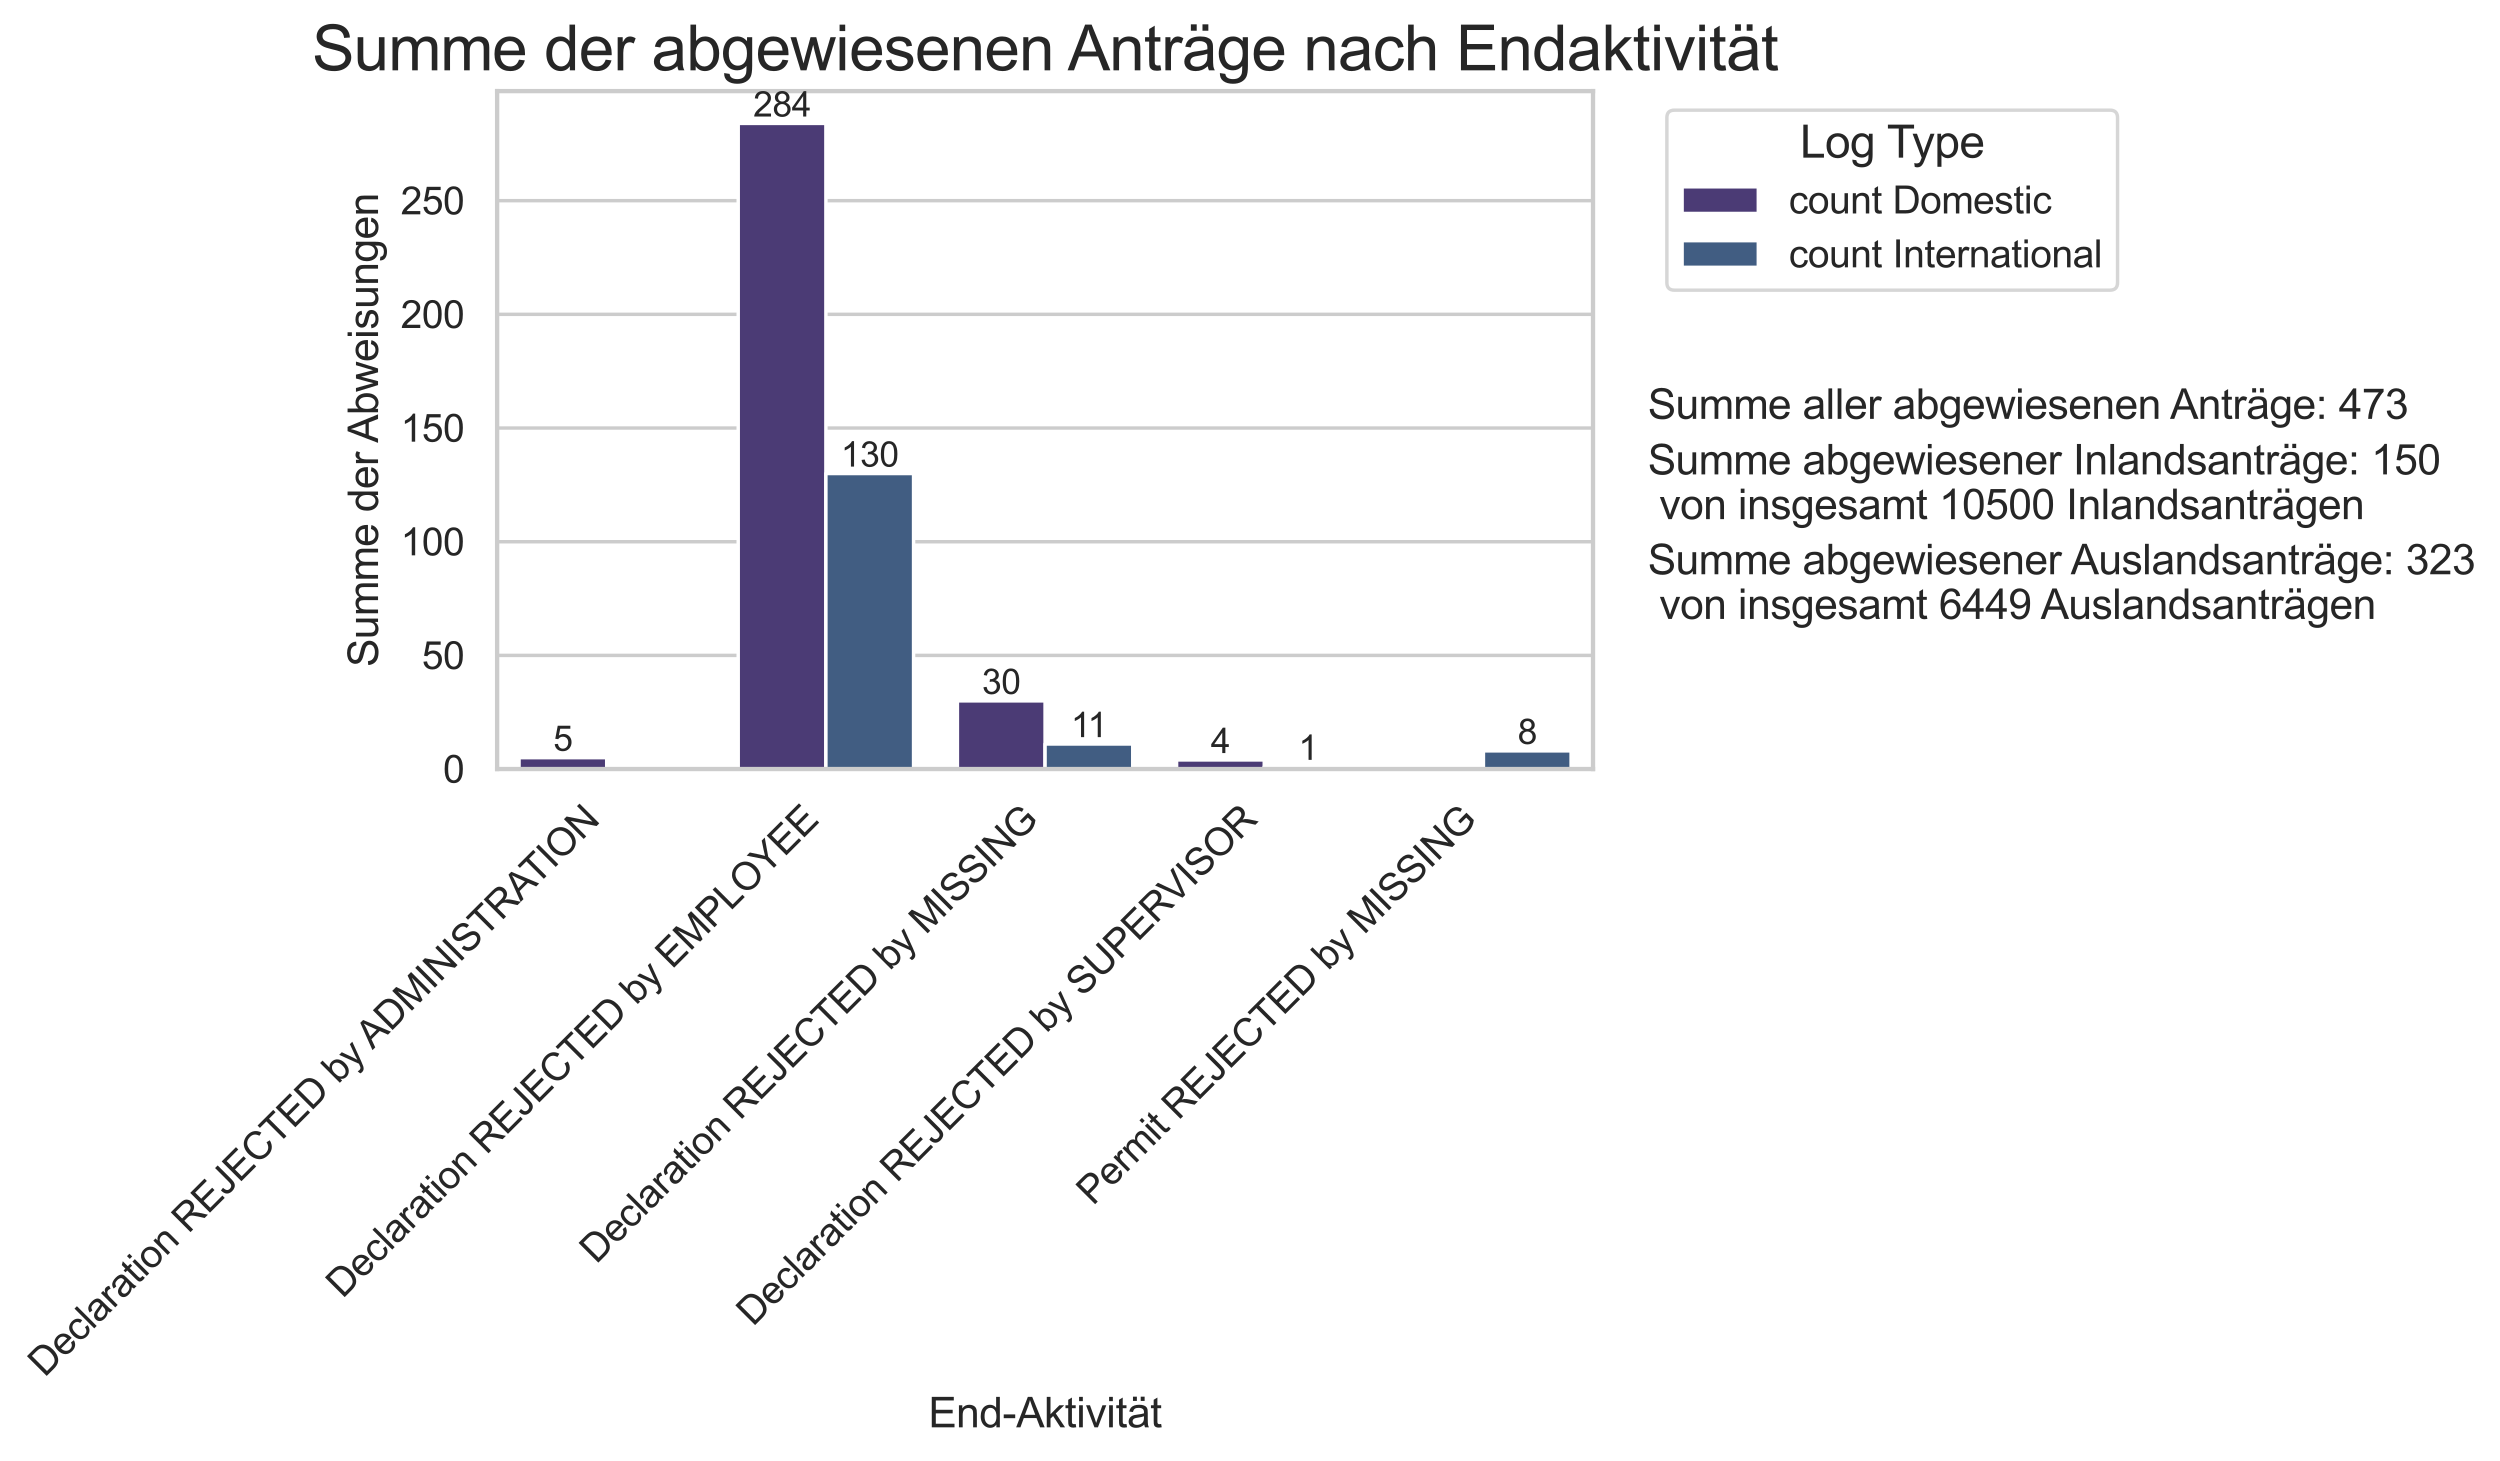 <?xml version="1.0" encoding="utf-8" standalone="no"?>
<!DOCTYPE svg PUBLIC "-//W3C//DTD SVG 1.1//EN"
  "http://www.w3.org/Graphics/SVG/1.1/DTD/svg11.dtd">
<svg xmlns:xlink="http://www.w3.org/1999/xlink" width="721.696pt" height="421.624pt" viewBox="0 0 721.696 421.624" xmlns="http://www.w3.org/2000/svg" version="1.1">
 <defs>
  <style type="text/css">*{stroke-linejoin: round; stroke-linecap: butt}</style>
 </defs>
 <g id="figure_1">
  <g id="patch_1">
   <path d="M 0 421.624 
L 721.696 421.624 
L 721.696 0 
L 0 0 
z
" style="fill: #ffffff"/>
  </g>
  <g id="axes_1">
   <g id="patch_2">
    <path d="M 143.508 222.006 
L 459.87 222.006 
L 459.87 26.303 
L 143.508 26.303 
z
" style="fill: #ffffff"/>
   </g>
   <g id="matplotlib.axis_1">
    <g id="xtick_1">
     <g id="text_1">
      <!-- Declaration REJECTED by ADMINISTRATION -->
      <g style="fill: #262626" transform="translate(12.867 397.813) rotate(-45) scale(0.11 -0.11)">
       <defs>
        <path id="ArialMT-44" d="M 494 0 
L 494 4581 
L 2072 4581 
Q 2606 4581 2888 4516 
Q 3281 4425 3559 4188 
Q 3922 3881 4101 3404 
Q 4281 2928 4281 2316 
Q 4281 1794 4159 1391 
Q 4038 988 3847 723 
Q 3656 459 3429 307 
Q 3203 156 2883 78 
Q 2563 0 2147 0 
L 494 0 
z
M 1100 541 
L 2078 541 
Q 2531 541 2789 625 
Q 3047 709 3200 863 
Q 3416 1078 3536 1442 
Q 3656 1806 3656 2325 
Q 3656 3044 3420 3430 
Q 3184 3816 2847 3947 
Q 2603 4041 2063 4041 
L 1100 4041 
L 1100 541 
z
" transform="scale(0.016)"/>
        <path id="ArialMT-65" d="M 2694 1069 
L 3275 997 
Q 3138 488 2766 206 
Q 2394 -75 1816 -75 
Q 1088 -75 661 373 
Q 234 822 234 1631 
Q 234 2469 665 2931 
Q 1097 3394 1784 3394 
Q 2450 3394 2872 2941 
Q 3294 2488 3294 1666 
Q 3294 1616 3291 1516 
L 816 1516 
Q 847 969 1125 678 
Q 1403 388 1819 388 
Q 2128 388 2347 550 
Q 2566 713 2694 1069 
z
M 847 1978 
L 2700 1978 
Q 2663 2397 2488 2606 
Q 2219 2931 1791 2931 
Q 1403 2931 1139 2672 
Q 875 2413 847 1978 
z
" transform="scale(0.016)"/>
        <path id="ArialMT-63" d="M 2588 1216 
L 3141 1144 
Q 3050 572 2676 248 
Q 2303 -75 1759 -75 
Q 1078 -75 664 370 
Q 250 816 250 1647 
Q 250 2184 428 2587 
Q 606 2991 970 3192 
Q 1334 3394 1763 3394 
Q 2303 3394 2647 3120 
Q 2991 2847 3088 2344 
L 2541 2259 
Q 2463 2594 2264 2762 
Q 2066 2931 1784 2931 
Q 1359 2931 1093 2626 
Q 828 2322 828 1663 
Q 828 994 1084 691 
Q 1341 388 1753 388 
Q 2084 388 2306 591 
Q 2528 794 2588 1216 
z
" transform="scale(0.016)"/>
        <path id="ArialMT-6c" d="M 409 0 
L 409 4581 
L 972 4581 
L 972 0 
L 409 0 
z
" transform="scale(0.016)"/>
        <path id="ArialMT-61" d="M 2588 409 
Q 2275 144 1986 34 
Q 1697 -75 1366 -75 
Q 819 -75 525 192 
Q 231 459 231 875 
Q 231 1119 342 1320 
Q 453 1522 633 1644 
Q 813 1766 1038 1828 
Q 1203 1872 1538 1913 
Q 2219 1994 2541 2106 
Q 2544 2222 2544 2253 
Q 2544 2597 2384 2738 
Q 2169 2928 1744 2928 
Q 1347 2928 1158 2789 
Q 969 2650 878 2297 
L 328 2372 
Q 403 2725 575 2942 
Q 747 3159 1072 3276 
Q 1397 3394 1825 3394 
Q 2250 3394 2515 3294 
Q 2781 3194 2906 3042 
Q 3031 2891 3081 2659 
Q 3109 2516 3109 2141 
L 3109 1391 
Q 3109 606 3145 398 
Q 3181 191 3288 0 
L 2700 0 
Q 2613 175 2588 409 
z
M 2541 1666 
Q 2234 1541 1622 1453 
Q 1275 1403 1131 1340 
Q 988 1278 909 1158 
Q 831 1038 831 891 
Q 831 666 1001 516 
Q 1172 366 1500 366 
Q 1825 366 2078 508 
Q 2331 650 2450 897 
Q 2541 1088 2541 1459 
L 2541 1666 
z
" transform="scale(0.016)"/>
        <path id="ArialMT-72" d="M 416 0 
L 416 3319 
L 922 3319 
L 922 2816 
Q 1116 3169 1280 3281 
Q 1444 3394 1641 3394 
Q 1925 3394 2219 3213 
L 2025 2691 
Q 1819 2813 1613 2813 
Q 1428 2813 1281 2702 
Q 1134 2591 1072 2394 
Q 978 2094 978 1738 
L 978 0 
L 416 0 
z
" transform="scale(0.016)"/>
        <path id="ArialMT-74" d="M 1650 503 
L 1731 6 
Q 1494 -44 1306 -44 
Q 1000 -44 831 53 
Q 663 150 594 308 
Q 525 466 525 972 
L 525 2881 
L 113 2881 
L 113 3319 
L 525 3319 
L 525 4141 
L 1084 4478 
L 1084 3319 
L 1650 3319 
L 1650 2881 
L 1084 2881 
L 1084 941 
Q 1084 700 1114 631 
Q 1144 563 1211 522 
Q 1278 481 1403 481 
Q 1497 481 1650 503 
z
" transform="scale(0.016)"/>
        <path id="ArialMT-69" d="M 425 3934 
L 425 4581 
L 988 4581 
L 988 3934 
L 425 3934 
z
M 425 0 
L 425 3319 
L 988 3319 
L 988 0 
L 425 0 
z
" transform="scale(0.016)"/>
        <path id="ArialMT-6f" d="M 213 1659 
Q 213 2581 725 3025 
Q 1153 3394 1769 3394 
Q 2453 3394 2887 2945 
Q 3322 2497 3322 1706 
Q 3322 1066 3130 698 
Q 2938 331 2570 128 
Q 2203 -75 1769 -75 
Q 1072 -75 642 372 
Q 213 819 213 1659 
z
M 791 1659 
Q 791 1022 1069 705 
Q 1347 388 1769 388 
Q 2188 388 2466 706 
Q 2744 1025 2744 1678 
Q 2744 2294 2464 2611 
Q 2184 2928 1769 2928 
Q 1347 2928 1069 2612 
Q 791 2297 791 1659 
z
" transform="scale(0.016)"/>
        <path id="ArialMT-6e" d="M 422 0 
L 422 3319 
L 928 3319 
L 928 2847 
Q 1294 3394 1984 3394 
Q 2284 3394 2536 3286 
Q 2788 3178 2913 3003 
Q 3038 2828 3088 2588 
Q 3119 2431 3119 2041 
L 3119 0 
L 2556 0 
L 2556 2019 
Q 2556 2363 2490 2533 
Q 2425 2703 2258 2804 
Q 2091 2906 1866 2906 
Q 1506 2906 1245 2678 
Q 984 2450 984 1813 
L 984 0 
L 422 0 
z
" transform="scale(0.016)"/>
        <path id="ArialMT-20" transform="scale(0.016)"/>
        <path id="ArialMT-52" d="M 503 0 
L 503 4581 
L 2534 4581 
Q 3147 4581 3465 4457 
Q 3784 4334 3975 4021 
Q 4166 3709 4166 3331 
Q 4166 2844 3850 2509 
Q 3534 2175 2875 2084 
Q 3116 1969 3241 1856 
Q 3506 1613 3744 1247 
L 4541 0 
L 3778 0 
L 3172 953 
Q 2906 1366 2734 1584 
Q 2563 1803 2427 1890 
Q 2291 1978 2150 2013 
Q 2047 2034 1813 2034 
L 1109 2034 
L 1109 0 
L 503 0 
z
M 1109 2559 
L 2413 2559 
Q 2828 2559 3062 2645 
Q 3297 2731 3419 2920 
Q 3541 3109 3541 3331 
Q 3541 3656 3305 3865 
Q 3069 4075 2559 4075 
L 1109 4075 
L 1109 2559 
z
" transform="scale(0.016)"/>
        <path id="ArialMT-45" d="M 506 0 
L 506 4581 
L 3819 4581 
L 3819 4041 
L 1113 4041 
L 1113 2638 
L 3647 2638 
L 3647 2100 
L 1113 2100 
L 1113 541 
L 3925 541 
L 3925 0 
L 506 0 
z
" transform="scale(0.016)"/>
        <path id="ArialMT-4a" d="M 184 1300 
L 731 1375 
Q 753 850 928 656 
Q 1103 463 1413 463 
Q 1641 463 1806 567 
Q 1972 672 2034 851 
Q 2097 1031 2097 1425 
L 2097 4581 
L 2703 4581 
L 2703 1459 
Q 2703 884 2564 568 
Q 2425 253 2123 87 
Q 1822 -78 1416 -78 
Q 813 -78 492 269 
Q 172 616 184 1300 
z
" transform="scale(0.016)"/>
        <path id="ArialMT-43" d="M 3763 1606 
L 4369 1453 
Q 4178 706 3683 314 
Q 3188 -78 2472 -78 
Q 1731 -78 1267 223 
Q 803 525 561 1097 
Q 319 1669 319 2325 
Q 319 3041 592 3573 
Q 866 4106 1370 4382 
Q 1875 4659 2481 4659 
Q 3169 4659 3637 4309 
Q 4106 3959 4291 3325 
L 3694 3184 
Q 3534 3684 3231 3912 
Q 2928 4141 2469 4141 
Q 1941 4141 1586 3887 
Q 1231 3634 1087 3207 
Q 944 2781 944 2328 
Q 944 1744 1114 1308 
Q 1284 872 1643 656 
Q 2003 441 2422 441 
Q 2931 441 3284 734 
Q 3638 1028 3763 1606 
z
" transform="scale(0.016)"/>
        <path id="ArialMT-54" d="M 1659 0 
L 1659 4041 
L 150 4041 
L 150 4581 
L 3781 4581 
L 3781 4041 
L 2266 4041 
L 2266 0 
L 1659 0 
z
" transform="scale(0.016)"/>
        <path id="ArialMT-62" d="M 941 0 
L 419 0 
L 419 4581 
L 981 4581 
L 981 2947 
Q 1338 3394 1891 3394 
Q 2197 3394 2470 3270 
Q 2744 3147 2920 2923 
Q 3097 2700 3197 2384 
Q 3297 2069 3297 1709 
Q 3297 856 2875 390 
Q 2453 -75 1863 -75 
Q 1275 -75 941 416 
L 941 0 
z
M 934 1684 
Q 934 1088 1097 822 
Q 1363 388 1816 388 
Q 2184 388 2453 708 
Q 2722 1028 2722 1663 
Q 2722 2313 2464 2622 
Q 2206 2931 1841 2931 
Q 1472 2931 1203 2611 
Q 934 2291 934 1684 
z
" transform="scale(0.016)"/>
        <path id="ArialMT-79" d="M 397 -1278 
L 334 -750 
Q 519 -800 656 -800 
Q 844 -800 956 -737 
Q 1069 -675 1141 -563 
Q 1194 -478 1313 -144 
Q 1328 -97 1363 -6 
L 103 3319 
L 709 3319 
L 1400 1397 
Q 1534 1031 1641 628 
Q 1738 1016 1872 1384 
L 2581 3319 
L 3144 3319 
L 1881 -56 
Q 1678 -603 1566 -809 
Q 1416 -1088 1222 -1217 
Q 1028 -1347 759 -1347 
Q 597 -1347 397 -1278 
z
" transform="scale(0.016)"/>
        <path id="ArialMT-41" d="M -9 0 
L 1750 4581 
L 2403 4581 
L 4278 0 
L 3588 0 
L 3053 1388 
L 1138 1388 
L 634 0 
L -9 0 
z
M 1313 1881 
L 2866 1881 
L 2388 3150 
Q 2169 3728 2063 4100 
Q 1975 3659 1816 3225 
L 1313 1881 
z
" transform="scale(0.016)"/>
        <path id="ArialMT-4d" d="M 475 0 
L 475 4581 
L 1388 4581 
L 2472 1338 
Q 2622 884 2691 659 
Q 2769 909 2934 1394 
L 4031 4581 
L 4847 4581 
L 4847 0 
L 4263 0 
L 4263 3834 
L 2931 0 
L 2384 0 
L 1059 3900 
L 1059 0 
L 475 0 
z
" transform="scale(0.016)"/>
        <path id="ArialMT-49" d="M 597 0 
L 597 4581 
L 1203 4581 
L 1203 0 
L 597 0 
z
" transform="scale(0.016)"/>
        <path id="ArialMT-4e" d="M 488 0 
L 488 4581 
L 1109 4581 
L 3516 984 
L 3516 4581 
L 4097 4581 
L 4097 0 
L 3475 0 
L 1069 3600 
L 1069 0 
L 488 0 
z
" transform="scale(0.016)"/>
        <path id="ArialMT-53" d="M 288 1472 
L 859 1522 
Q 900 1178 1048 958 
Q 1197 738 1509 602 
Q 1822 466 2213 466 
Q 2559 466 2825 569 
Q 3091 672 3220 851 
Q 3350 1031 3350 1244 
Q 3350 1459 3225 1620 
Q 3100 1781 2813 1891 
Q 2628 1963 1997 2114 
Q 1366 2266 1113 2400 
Q 784 2572 623 2826 
Q 463 3081 463 3397 
Q 463 3744 659 4045 
Q 856 4347 1234 4503 
Q 1613 4659 2075 4659 
Q 2584 4659 2973 4495 
Q 3363 4331 3572 4012 
Q 3781 3694 3797 3291 
L 3216 3247 
Q 3169 3681 2898 3903 
Q 2628 4125 2100 4125 
Q 1550 4125 1298 3923 
Q 1047 3722 1047 3438 
Q 1047 3191 1225 3031 
Q 1400 2872 2139 2705 
Q 2878 2538 3153 2413 
Q 3553 2228 3743 1945 
Q 3934 1663 3934 1294 
Q 3934 928 3725 604 
Q 3516 281 3123 101 
Q 2731 -78 2241 -78 
Q 1619 -78 1198 103 
Q 778 284 539 648 
Q 300 1013 288 1472 
z
" transform="scale(0.016)"/>
        <path id="ArialMT-4f" d="M 309 2231 
Q 309 3372 921 4017 
Q 1534 4663 2503 4663 
Q 3138 4663 3647 4359 
Q 4156 4056 4423 3514 
Q 4691 2972 4691 2284 
Q 4691 1588 4409 1038 
Q 4128 488 3612 205 
Q 3097 -78 2500 -78 
Q 1853 -78 1343 234 
Q 834 547 571 1087 
Q 309 1628 309 2231 
z
M 934 2222 
Q 934 1394 1379 917 
Q 1825 441 2497 441 
Q 3181 441 3623 922 
Q 4066 1403 4066 2288 
Q 4066 2847 3877 3264 
Q 3688 3681 3323 3911 
Q 2959 4141 2506 4141 
Q 1863 4141 1398 3698 
Q 934 3256 934 2222 
z
" transform="scale(0.016)"/>
       </defs>
       <use xlink:href="#ArialMT-44"/>
       <use xlink:href="#ArialMT-65" x="72.217"/>
       <use xlink:href="#ArialMT-63" x="127.832"/>
       <use xlink:href="#ArialMT-6c" x="177.832"/>
       <use xlink:href="#ArialMT-61" x="200.049"/>
       <use xlink:href="#ArialMT-72" x="255.664"/>
       <use xlink:href="#ArialMT-61" x="288.965"/>
       <use xlink:href="#ArialMT-74" x="344.58"/>
       <use xlink:href="#ArialMT-69" x="372.363"/>
       <use xlink:href="#ArialMT-6f" x="394.58"/>
       <use xlink:href="#ArialMT-6e" x="450.195"/>
       <use xlink:href="#ArialMT-20" x="505.811"/>
       <use xlink:href="#ArialMT-52" x="533.594"/>
       <use xlink:href="#ArialMT-45" x="605.811"/>
       <use xlink:href="#ArialMT-4a" x="672.51"/>
       <use xlink:href="#ArialMT-45" x="722.51"/>
       <use xlink:href="#ArialMT-43" x="789.209"/>
       <use xlink:href="#ArialMT-54" x="861.426"/>
       <use xlink:href="#ArialMT-45" x="922.51"/>
       <use xlink:href="#ArialMT-44" x="989.209"/>
       <use xlink:href="#ArialMT-20" x="1061.426"/>
       <use xlink:href="#ArialMT-62" x="1089.209"/>
       <use xlink:href="#ArialMT-79" x="1144.824"/>
       <use xlink:href="#ArialMT-20" x="1194.824"/>
       <use xlink:href="#ArialMT-41" x="1217.107"/>
       <use xlink:href="#ArialMT-44" x="1283.807"/>
       <use xlink:href="#ArialMT-4d" x="1356.023"/>
       <use xlink:href="#ArialMT-49" x="1439.324"/>
       <use xlink:href="#ArialMT-4e" x="1467.107"/>
       <use xlink:href="#ArialMT-49" x="1539.324"/>
       <use xlink:href="#ArialMT-53" x="1567.107"/>
       <use xlink:href="#ArialMT-54" x="1633.807"/>
       <use xlink:href="#ArialMT-52" x="1694.891"/>
       <use xlink:href="#ArialMT-41" x="1767.107"/>
       <use xlink:href="#ArialMT-54" x="1826.432"/>
       <use xlink:href="#ArialMT-49" x="1887.516"/>
       <use xlink:href="#ArialMT-4f" x="1915.299"/>
       <use xlink:href="#ArialMT-4e" x="1993.082"/>
      </g>
     </g>
    </g>
    <g id="xtick_2">
     <g id="text_2">
      <!-- Declaration REJECTED by EMPLOYEE -->
      <g style="fill: #262626" transform="translate(98.89 375.063) rotate(-45) scale(0.11 -0.11)">
       <defs>
        <path id="ArialMT-50" d="M 494 0 
L 494 4581 
L 2222 4581 
Q 2678 4581 2919 4538 
Q 3256 4481 3484 4323 
Q 3713 4166 3852 3881 
Q 3991 3597 3991 3256 
Q 3991 2672 3619 2267 
Q 3247 1863 2275 1863 
L 1100 1863 
L 1100 0 
L 494 0 
z
M 1100 2403 
L 2284 2403 
Q 2872 2403 3119 2622 
Q 3366 2841 3366 3238 
Q 3366 3525 3220 3729 
Q 3075 3934 2838 4000 
Q 2684 4041 2272 4041 
L 1100 4041 
L 1100 2403 
z
" transform="scale(0.016)"/>
        <path id="ArialMT-4c" d="M 469 0 
L 469 4581 
L 1075 4581 
L 1075 541 
L 3331 541 
L 3331 0 
L 469 0 
z
" transform="scale(0.016)"/>
        <path id="ArialMT-59" d="M 1784 0 
L 1784 1941 
L 19 4581 
L 756 4581 
L 1659 3200 
Q 1909 2813 2125 2425 
Q 2331 2784 2625 3234 
L 3513 4581 
L 4219 4581 
L 2391 1941 
L 2391 0 
L 1784 0 
z
" transform="scale(0.016)"/>
       </defs>
       <use xlink:href="#ArialMT-44"/>
       <use xlink:href="#ArialMT-65" x="72.217"/>
       <use xlink:href="#ArialMT-63" x="127.832"/>
       <use xlink:href="#ArialMT-6c" x="177.832"/>
       <use xlink:href="#ArialMT-61" x="200.049"/>
       <use xlink:href="#ArialMT-72" x="255.664"/>
       <use xlink:href="#ArialMT-61" x="288.965"/>
       <use xlink:href="#ArialMT-74" x="344.58"/>
       <use xlink:href="#ArialMT-69" x="372.363"/>
       <use xlink:href="#ArialMT-6f" x="394.58"/>
       <use xlink:href="#ArialMT-6e" x="450.195"/>
       <use xlink:href="#ArialMT-20" x="505.811"/>
       <use xlink:href="#ArialMT-52" x="533.594"/>
       <use xlink:href="#ArialMT-45" x="605.811"/>
       <use xlink:href="#ArialMT-4a" x="672.51"/>
       <use xlink:href="#ArialMT-45" x="722.51"/>
       <use xlink:href="#ArialMT-43" x="789.209"/>
       <use xlink:href="#ArialMT-54" x="861.426"/>
       <use xlink:href="#ArialMT-45" x="922.51"/>
       <use xlink:href="#ArialMT-44" x="989.209"/>
       <use xlink:href="#ArialMT-20" x="1061.426"/>
       <use xlink:href="#ArialMT-62" x="1089.209"/>
       <use xlink:href="#ArialMT-79" x="1144.824"/>
       <use xlink:href="#ArialMT-20" x="1194.824"/>
       <use xlink:href="#ArialMT-45" x="1222.607"/>
       <use xlink:href="#ArialMT-4d" x="1289.307"/>
       <use xlink:href="#ArialMT-50" x="1372.607"/>
       <use xlink:href="#ArialMT-4c" x="1439.307"/>
       <use xlink:href="#ArialMT-4f" x="1494.922"/>
       <use xlink:href="#ArialMT-59" x="1572.705"/>
       <use xlink:href="#ArialMT-45" x="1639.404"/>
       <use xlink:href="#ArialMT-45" x="1706.104"/>
      </g>
     </g>
    </g>
    <g id="xtick_3">
     <g id="text_3">
      <!-- Declaration REJECTED by MISSING -->
      <g style="fill: #262626" transform="translate(172.113 365.107) rotate(-45) scale(0.11 -0.11)">
       <defs>
        <path id="ArialMT-47" d="M 2638 1797 
L 2638 2334 
L 4578 2338 
L 4578 638 
Q 4131 281 3656 101 
Q 3181 -78 2681 -78 
Q 2006 -78 1454 211 
Q 903 500 622 1047 
Q 341 1594 341 2269 
Q 341 2938 620 3517 
Q 900 4097 1425 4378 
Q 1950 4659 2634 4659 
Q 3131 4659 3532 4498 
Q 3934 4338 4162 4050 
Q 4391 3763 4509 3300 
L 3963 3150 
Q 3859 3500 3706 3700 
Q 3553 3900 3268 4020 
Q 2984 4141 2638 4141 
Q 2222 4141 1919 4014 
Q 1616 3888 1430 3681 
Q 1244 3475 1141 3228 
Q 966 2803 966 2306 
Q 966 1694 1177 1281 
Q 1388 869 1791 669 
Q 2194 469 2647 469 
Q 3041 469 3416 620 
Q 3791 772 3984 944 
L 3984 1797 
L 2638 1797 
z
" transform="scale(0.016)"/>
       </defs>
       <use xlink:href="#ArialMT-44"/>
       <use xlink:href="#ArialMT-65" x="72.217"/>
       <use xlink:href="#ArialMT-63" x="127.832"/>
       <use xlink:href="#ArialMT-6c" x="177.832"/>
       <use xlink:href="#ArialMT-61" x="200.049"/>
       <use xlink:href="#ArialMT-72" x="255.664"/>
       <use xlink:href="#ArialMT-61" x="288.965"/>
       <use xlink:href="#ArialMT-74" x="344.58"/>
       <use xlink:href="#ArialMT-69" x="372.363"/>
       <use xlink:href="#ArialMT-6f" x="394.58"/>
       <use xlink:href="#ArialMT-6e" x="450.195"/>
       <use xlink:href="#ArialMT-20" x="505.811"/>
       <use xlink:href="#ArialMT-52" x="533.594"/>
       <use xlink:href="#ArialMT-45" x="605.811"/>
       <use xlink:href="#ArialMT-4a" x="672.51"/>
       <use xlink:href="#ArialMT-45" x="722.51"/>
       <use xlink:href="#ArialMT-43" x="789.209"/>
       <use xlink:href="#ArialMT-54" x="861.426"/>
       <use xlink:href="#ArialMT-45" x="922.51"/>
       <use xlink:href="#ArialMT-44" x="989.209"/>
       <use xlink:href="#ArialMT-20" x="1061.426"/>
       <use xlink:href="#ArialMT-62" x="1089.209"/>
       <use xlink:href="#ArialMT-79" x="1144.824"/>
       <use xlink:href="#ArialMT-20" x="1194.824"/>
       <use xlink:href="#ArialMT-4d" x="1222.607"/>
       <use xlink:href="#ArialMT-49" x="1305.908"/>
       <use xlink:href="#ArialMT-53" x="1333.691"/>
       <use xlink:href="#ArialMT-53" x="1400.391"/>
       <use xlink:href="#ArialMT-49" x="1467.09"/>
       <use xlink:href="#ArialMT-4e" x="1494.873"/>
       <use xlink:href="#ArialMT-47" x="1567.09"/>
      </g>
     </g>
    </g>
    <g id="xtick_4">
     <g id="text_4">
      <!-- Declaration REJECTED by SUPERVISOR -->
      <g style="fill: #262626" transform="translate(217.362 383.135) rotate(-45) scale(0.11 -0.11)">
       <defs>
        <path id="ArialMT-55" d="M 3500 4581 
L 4106 4581 
L 4106 1934 
Q 4106 1244 3950 837 
Q 3794 431 3386 176 
Q 2978 -78 2316 -78 
Q 1672 -78 1262 144 
Q 853 366 678 786 
Q 503 1206 503 1934 
L 503 4581 
L 1109 4581 
L 1109 1938 
Q 1109 1341 1220 1058 
Q 1331 775 1601 622 
Q 1872 469 2263 469 
Q 2931 469 3215 772 
Q 3500 1075 3500 1938 
L 3500 4581 
z
" transform="scale(0.016)"/>
        <path id="ArialMT-56" d="M 1803 0 
L 28 4581 
L 684 4581 
L 1875 1253 
Q 2019 853 2116 503 
Q 2222 878 2363 1253 
L 3600 4581 
L 4219 4581 
L 2425 0 
L 1803 0 
z
" transform="scale(0.016)"/>
       </defs>
       <use xlink:href="#ArialMT-44"/>
       <use xlink:href="#ArialMT-65" x="72.217"/>
       <use xlink:href="#ArialMT-63" x="127.832"/>
       <use xlink:href="#ArialMT-6c" x="177.832"/>
       <use xlink:href="#ArialMT-61" x="200.049"/>
       <use xlink:href="#ArialMT-72" x="255.664"/>
       <use xlink:href="#ArialMT-61" x="288.965"/>
       <use xlink:href="#ArialMT-74" x="344.58"/>
       <use xlink:href="#ArialMT-69" x="372.363"/>
       <use xlink:href="#ArialMT-6f" x="394.58"/>
       <use xlink:href="#ArialMT-6e" x="450.195"/>
       <use xlink:href="#ArialMT-20" x="505.811"/>
       <use xlink:href="#ArialMT-52" x="533.594"/>
       <use xlink:href="#ArialMT-45" x="605.811"/>
       <use xlink:href="#ArialMT-4a" x="672.51"/>
       <use xlink:href="#ArialMT-45" x="722.51"/>
       <use xlink:href="#ArialMT-43" x="789.209"/>
       <use xlink:href="#ArialMT-54" x="861.426"/>
       <use xlink:href="#ArialMT-45" x="922.51"/>
       <use xlink:href="#ArialMT-44" x="989.209"/>
       <use xlink:href="#ArialMT-20" x="1061.426"/>
       <use xlink:href="#ArialMT-62" x="1089.209"/>
       <use xlink:href="#ArialMT-79" x="1144.824"/>
       <use xlink:href="#ArialMT-20" x="1194.824"/>
       <use xlink:href="#ArialMT-53" x="1222.607"/>
       <use xlink:href="#ArialMT-55" x="1289.307"/>
       <use xlink:href="#ArialMT-50" x="1361.523"/>
       <use xlink:href="#ArialMT-45" x="1428.223"/>
       <use xlink:href="#ArialMT-52" x="1494.922"/>
       <use xlink:href="#ArialMT-56" x="1565.389"/>
       <use xlink:href="#ArialMT-49" x="1632.088"/>
       <use xlink:href="#ArialMT-53" x="1659.871"/>
       <use xlink:href="#ArialMT-4f" x="1726.57"/>
       <use xlink:href="#ArialMT-52" x="1804.354"/>
      </g>
     </g>
    </g>
    <g id="xtick_5">
     <g id="text_5">
      <!-- Permit REJECTED by MISSING -->
      <g style="fill: #262626" transform="translate(315.527 348.238) rotate(-45) scale(0.11 -0.11)">
       <defs>
        <path id="ArialMT-6d" d="M 422 0 
L 422 3319 
L 925 3319 
L 925 2853 
Q 1081 3097 1340 3245 
Q 1600 3394 1931 3394 
Q 2300 3394 2536 3241 
Q 2772 3088 2869 2813 
Q 3263 3394 3894 3394 
Q 4388 3394 4653 3120 
Q 4919 2847 4919 2278 
L 4919 0 
L 4359 0 
L 4359 2091 
Q 4359 2428 4304 2576 
Q 4250 2725 4106 2815 
Q 3963 2906 3769 2906 
Q 3419 2906 3187 2673 
Q 2956 2441 2956 1928 
L 2956 0 
L 2394 0 
L 2394 2156 
Q 2394 2531 2256 2718 
Q 2119 2906 1806 2906 
Q 1569 2906 1367 2781 
Q 1166 2656 1075 2415 
Q 984 2175 984 1722 
L 984 0 
L 422 0 
z
" transform="scale(0.016)"/>
       </defs>
       <use xlink:href="#ArialMT-50"/>
       <use xlink:href="#ArialMT-65" x="66.699"/>
       <use xlink:href="#ArialMT-72" x="122.314"/>
       <use xlink:href="#ArialMT-6d" x="155.615"/>
       <use xlink:href="#ArialMT-69" x="238.916"/>
       <use xlink:href="#ArialMT-74" x="261.133"/>
       <use xlink:href="#ArialMT-20" x="288.916"/>
       <use xlink:href="#ArialMT-52" x="316.699"/>
       <use xlink:href="#ArialMT-45" x="388.916"/>
       <use xlink:href="#ArialMT-4a" x="455.615"/>
       <use xlink:href="#ArialMT-45" x="505.615"/>
       <use xlink:href="#ArialMT-43" x="572.314"/>
       <use xlink:href="#ArialMT-54" x="644.531"/>
       <use xlink:href="#ArialMT-45" x="705.615"/>
       <use xlink:href="#ArialMT-44" x="772.314"/>
       <use xlink:href="#ArialMT-20" x="844.531"/>
       <use xlink:href="#ArialMT-62" x="872.314"/>
       <use xlink:href="#ArialMT-79" x="927.93"/>
       <use xlink:href="#ArialMT-20" x="977.93"/>
       <use xlink:href="#ArialMT-4d" x="1005.713"/>
       <use xlink:href="#ArialMT-49" x="1089.014"/>
       <use xlink:href="#ArialMT-53" x="1116.797"/>
       <use xlink:href="#ArialMT-53" x="1183.496"/>
       <use xlink:href="#ArialMT-49" x="1250.195"/>
       <use xlink:href="#ArialMT-4e" x="1277.979"/>
       <use xlink:href="#ArialMT-47" x="1350.195"/>
      </g>
     </g>
    </g>
    <g id="text_6">
     <!-- End-Aktivität -->
     <g style="fill: #262626" transform="translate(268.01 412.039) scale(0.12 -0.12)">
      <defs>
       <path id="ArialMT-64" d="M 2575 0 
L 2575 419 
Q 2259 -75 1647 -75 
Q 1250 -75 917 144 
Q 584 363 401 755 
Q 219 1147 219 1656 
Q 219 2153 384 2558 
Q 550 2963 881 3178 
Q 1213 3394 1622 3394 
Q 1922 3394 2156 3267 
Q 2391 3141 2538 2938 
L 2538 4581 
L 3097 4581 
L 3097 0 
L 2575 0 
z
M 797 1656 
Q 797 1019 1065 703 
Q 1334 388 1700 388 
Q 2069 388 2326 689 
Q 2584 991 2584 1609 
Q 2584 2291 2321 2609 
Q 2059 2928 1675 2928 
Q 1300 2928 1048 2622 
Q 797 2316 797 1656 
z
" transform="scale(0.016)"/>
       <path id="ArialMT-2d" d="M 203 1375 
L 203 1941 
L 1931 1941 
L 1931 1375 
L 203 1375 
z
" transform="scale(0.016)"/>
       <path id="ArialMT-6b" d="M 425 0 
L 425 4581 
L 988 4581 
L 988 1969 
L 2319 3319 
L 3047 3319 
L 1778 2088 
L 3175 0 
L 2481 0 
L 1384 1697 
L 988 1316 
L 988 0 
L 425 0 
z
" transform="scale(0.016)"/>
       <path id="ArialMT-76" d="M 1344 0 
L 81 3319 
L 675 3319 
L 1388 1331 
Q 1503 1009 1600 663 
Q 1675 925 1809 1294 
L 2547 3319 
L 3125 3319 
L 1869 0 
L 1344 0 
z
" transform="scale(0.016)"/>
       <path id="ArialMT-e4" d="M 2588 409 
Q 2275 144 1986 34 
Q 1697 -75 1366 -75 
Q 819 -75 525 192 
Q 231 459 231 875 
Q 231 1119 342 1320 
Q 453 1522 633 1644 
Q 813 1766 1038 1828 
Q 1203 1872 1538 1913 
Q 2219 1994 2541 2106 
Q 2544 2222 2544 2253 
Q 2544 2597 2384 2738 
Q 2169 2928 1744 2928 
Q 1347 2928 1158 2789 
Q 969 2650 878 2297 
L 328 2372 
Q 403 2725 575 2942 
Q 747 3159 1072 3276 
Q 1397 3394 1825 3394 
Q 2250 3394 2515 3294 
Q 2781 3194 2906 3042 
Q 3031 2891 3081 2659 
Q 3109 2516 3109 2141 
L 3109 1391 
Q 3109 606 3145 398 
Q 3181 191 3288 0 
L 2700 0 
Q 2613 175 2588 409 
z
M 2541 1666 
Q 2234 1541 1622 1453 
Q 1275 1403 1131 1340 
Q 988 1278 909 1158 
Q 831 1038 831 891 
Q 831 666 1001 516 
Q 1172 366 1500 366 
Q 1825 366 2078 508 
Q 2331 650 2450 897 
Q 2541 1088 2541 1459 
L 2541 1666 
z
M 887 3969 
L 887 4609 
L 1474 4609 
L 1474 3969 
L 887 3969 
z
M 2052 3969 
L 2052 4609 
L 2640 4609 
L 2640 3969 
L 2052 3969 
z
" transform="scale(0.016)"/>
      </defs>
      <use xlink:href="#ArialMT-45"/>
      <use xlink:href="#ArialMT-6e" x="66.699"/>
      <use xlink:href="#ArialMT-64" x="122.314"/>
      <use xlink:href="#ArialMT-2d" x="177.93"/>
      <use xlink:href="#ArialMT-41" x="211.23"/>
      <use xlink:href="#ArialMT-6b" x="277.93"/>
      <use xlink:href="#ArialMT-74" x="327.93"/>
      <use xlink:href="#ArialMT-69" x="355.713"/>
      <use xlink:href="#ArialMT-76" x="377.93"/>
      <use xlink:href="#ArialMT-69" x="427.93"/>
      <use xlink:href="#ArialMT-74" x="450.146"/>
      <use xlink:href="#ArialMT-e4" x="477.93"/>
      <use xlink:href="#ArialMT-74" x="533.545"/>
     </g>
    </g>
   </g>
   <g id="matplotlib.axis_2">
    <g id="ytick_1">
     <g id="line2d_1">
      <path d="M 143.508 222.006 
L 459.87 222.006 
" clip-path="url(#p2e8c06b206)" style="fill: none; stroke: #cccccc; stroke-linecap: round"/>
     </g>
     <g id="text_7">
      <!-- 0 -->
      <g style="fill: #262626" transform="translate(127.891 225.943) scale(0.11 -0.11)">
       <defs>
        <path id="ArialMT-30" d="M 266 2259 
Q 266 3072 433 3567 
Q 600 4063 929 4331 
Q 1259 4600 1759 4600 
Q 2128 4600 2406 4451 
Q 2684 4303 2865 4023 
Q 3047 3744 3150 3342 
Q 3253 2941 3253 2259 
Q 3253 1453 3087 958 
Q 2922 463 2592 192 
Q 2263 -78 1759 -78 
Q 1097 -78 719 397 
Q 266 969 266 2259 
z
M 844 2259 
Q 844 1131 1108 757 
Q 1372 384 1759 384 
Q 2147 384 2411 759 
Q 2675 1134 2675 2259 
Q 2675 3391 2411 3762 
Q 2147 4134 1753 4134 
Q 1366 4134 1134 3806 
Q 844 3388 844 2259 
z
" transform="scale(0.016)"/>
       </defs>
       <use xlink:href="#ArialMT-30"/>
      </g>
     </g>
    </g>
    <g id="ytick_2">
     <g id="line2d_2">
      <path d="M 143.508 189.192 
L 459.87 189.192 
" clip-path="url(#p2e8c06b206)" style="fill: none; stroke: #cccccc; stroke-linecap: round"/>
     </g>
     <g id="text_8">
      <!-- 50 -->
      <g style="fill: #262626" transform="translate(121.774 193.129) scale(0.11 -0.11)">
       <defs>
        <path id="ArialMT-35" d="M 266 1200 
L 856 1250 
Q 922 819 1161 601 
Q 1400 384 1738 384 
Q 2144 384 2425 690 
Q 2706 997 2706 1503 
Q 2706 1984 2436 2262 
Q 2166 2541 1728 2541 
Q 1456 2541 1237 2417 
Q 1019 2294 894 2097 
L 366 2166 
L 809 4519 
L 3088 4519 
L 3088 3981 
L 1259 3981 
L 1013 2750 
Q 1425 3038 1878 3038 
Q 2478 3038 2890 2622 
Q 3303 2206 3303 1553 
Q 3303 931 2941 478 
Q 2500 -78 1738 -78 
Q 1113 -78 717 272 
Q 322 622 266 1200 
z
" transform="scale(0.016)"/>
       </defs>
       <use xlink:href="#ArialMT-35"/>
       <use xlink:href="#ArialMT-30" x="55.615"/>
      </g>
     </g>
    </g>
    <g id="ytick_3">
     <g id="line2d_3">
      <path d="M 143.508 156.378 
L 459.87 156.378 
" clip-path="url(#p2e8c06b206)" style="fill: none; stroke: #cccccc; stroke-linecap: round"/>
     </g>
     <g id="text_9">
      <!-- 100 -->
      <g style="fill: #262626" transform="translate(115.657 160.315) scale(0.11 -0.11)">
       <defs>
        <path id="ArialMT-31" d="M 2384 0 
L 1822 0 
L 1822 3584 
Q 1619 3391 1289 3197 
Q 959 3003 697 2906 
L 697 3450 
Q 1169 3672 1522 3987 
Q 1875 4303 2022 4600 
L 2384 4600 
L 2384 0 
z
" transform="scale(0.016)"/>
       </defs>
       <use xlink:href="#ArialMT-31"/>
       <use xlink:href="#ArialMT-30" x="55.615"/>
       <use xlink:href="#ArialMT-30" x="111.23"/>
      </g>
     </g>
    </g>
    <g id="ytick_4">
     <g id="line2d_4">
      <path d="M 143.508 123.564 
L 459.87 123.564 
" clip-path="url(#p2e8c06b206)" style="fill: none; stroke: #cccccc; stroke-linecap: round"/>
     </g>
     <g id="text_10">
      <!-- 150 -->
      <g style="fill: #262626" transform="translate(115.657 127.501) scale(0.11 -0.11)">
       <use xlink:href="#ArialMT-31"/>
       <use xlink:href="#ArialMT-35" x="55.615"/>
       <use xlink:href="#ArialMT-30" x="111.23"/>
      </g>
     </g>
    </g>
    <g id="ytick_5">
     <g id="line2d_5">
      <path d="M 143.508 90.75 
L 459.87 90.75 
" clip-path="url(#p2e8c06b206)" style="fill: none; stroke: #cccccc; stroke-linecap: round"/>
     </g>
     <g id="text_11">
      <!-- 200 -->
      <g style="fill: #262626" transform="translate(115.657 94.687) scale(0.11 -0.11)">
       <defs>
        <path id="ArialMT-32" d="M 3222 541 
L 3222 0 
L 194 0 
Q 188 203 259 391 
Q 375 700 629 1000 
Q 884 1300 1366 1694 
Q 2113 2306 2375 2664 
Q 2638 3022 2638 3341 
Q 2638 3675 2398 3904 
Q 2159 4134 1775 4134 
Q 1369 4134 1125 3890 
Q 881 3647 878 3216 
L 300 3275 
Q 359 3922 746 4261 
Q 1134 4600 1788 4600 
Q 2447 4600 2831 4234 
Q 3216 3869 3216 3328 
Q 3216 3053 3103 2787 
Q 2991 2522 2730 2228 
Q 2469 1934 1863 1422 
Q 1356 997 1212 845 
Q 1069 694 975 541 
L 3222 541 
z
" transform="scale(0.016)"/>
       </defs>
       <use xlink:href="#ArialMT-32"/>
       <use xlink:href="#ArialMT-30" x="55.615"/>
       <use xlink:href="#ArialMT-30" x="111.23"/>
      </g>
     </g>
    </g>
    <g id="ytick_6">
     <g id="line2d_6">
      <path d="M 143.508 57.936 
L 459.87 57.936 
" clip-path="url(#p2e8c06b206)" style="fill: none; stroke: #cccccc; stroke-linecap: round"/>
     </g>
     <g id="text_12">
      <!-- 250 -->
      <g style="fill: #262626" transform="translate(115.657 61.873) scale(0.11 -0.11)">
       <use xlink:href="#ArialMT-32"/>
       <use xlink:href="#ArialMT-35" x="55.615"/>
       <use xlink:href="#ArialMT-30" x="111.23"/>
      </g>
     </g>
    </g>
    <g id="text_13">
     <!-- Summe der Abweisungen -->
     <g style="fill: #262626" transform="translate(109.131 192.525) rotate(-90) scale(0.12 -0.12)">
      <defs>
       <path id="ArialMT-75" d="M 2597 0 
L 2597 488 
Q 2209 -75 1544 -75 
Q 1250 -75 995 37 
Q 741 150 617 320 
Q 494 491 444 738 
Q 409 903 409 1263 
L 409 3319 
L 972 3319 
L 972 1478 
Q 972 1038 1006 884 
Q 1059 663 1231 536 
Q 1403 409 1656 409 
Q 1909 409 2131 539 
Q 2353 669 2445 892 
Q 2538 1116 2538 1541 
L 2538 3319 
L 3100 3319 
L 3100 0 
L 2597 0 
z
" transform="scale(0.016)"/>
       <path id="ArialMT-77" d="M 1034 0 
L 19 3319 
L 600 3319 
L 1128 1403 
L 1325 691 
Q 1338 744 1497 1375 
L 2025 3319 
L 2603 3319 
L 3100 1394 
L 3266 759 
L 3456 1400 
L 4025 3319 
L 4572 3319 
L 3534 0 
L 2950 0 
L 2422 1988 
L 2294 2553 
L 1622 0 
L 1034 0 
z
" transform="scale(0.016)"/>
       <path id="ArialMT-73" d="M 197 991 
L 753 1078 
Q 800 744 1014 566 
Q 1228 388 1613 388 
Q 2000 388 2187 545 
Q 2375 703 2375 916 
Q 2375 1106 2209 1216 
Q 2094 1291 1634 1406 
Q 1016 1563 777 1677 
Q 538 1791 414 1992 
Q 291 2194 291 2438 
Q 291 2659 392 2848 
Q 494 3038 669 3163 
Q 800 3259 1026 3326 
Q 1253 3394 1513 3394 
Q 1903 3394 2198 3281 
Q 2494 3169 2634 2976 
Q 2775 2784 2828 2463 
L 2278 2388 
Q 2241 2644 2061 2787 
Q 1881 2931 1553 2931 
Q 1166 2931 1000 2803 
Q 834 2675 834 2503 
Q 834 2394 903 2306 
Q 972 2216 1119 2156 
Q 1203 2125 1616 2013 
Q 2213 1853 2448 1751 
Q 2684 1650 2818 1456 
Q 2953 1263 2953 975 
Q 2953 694 2789 445 
Q 2625 197 2315 61 
Q 2006 -75 1616 -75 
Q 969 -75 630 194 
Q 291 463 197 991 
z
" transform="scale(0.016)"/>
       <path id="ArialMT-67" d="M 319 -275 
L 866 -356 
Q 900 -609 1056 -725 
Q 1266 -881 1628 -881 
Q 2019 -881 2231 -725 
Q 2444 -569 2519 -288 
Q 2563 -116 2559 434 
Q 2191 0 1641 0 
Q 956 0 581 494 
Q 206 988 206 1678 
Q 206 2153 378 2554 
Q 550 2956 876 3175 
Q 1203 3394 1644 3394 
Q 2231 3394 2613 2919 
L 2613 3319 
L 3131 3319 
L 3131 450 
Q 3131 -325 2973 -648 
Q 2816 -972 2473 -1159 
Q 2131 -1347 1631 -1347 
Q 1038 -1347 672 -1080 
Q 306 -813 319 -275 
z
M 784 1719 
Q 784 1066 1043 766 
Q 1303 466 1694 466 
Q 2081 466 2343 764 
Q 2606 1063 2606 1700 
Q 2606 2309 2336 2618 
Q 2066 2928 1684 2928 
Q 1309 2928 1046 2623 
Q 784 2319 784 1719 
z
" transform="scale(0.016)"/>
      </defs>
      <use xlink:href="#ArialMT-53"/>
      <use xlink:href="#ArialMT-75" x="66.699"/>
      <use xlink:href="#ArialMT-6d" x="122.314"/>
      <use xlink:href="#ArialMT-6d" x="205.615"/>
      <use xlink:href="#ArialMT-65" x="288.916"/>
      <use xlink:href="#ArialMT-20" x="344.531"/>
      <use xlink:href="#ArialMT-64" x="372.314"/>
      <use xlink:href="#ArialMT-65" x="427.93"/>
      <use xlink:href="#ArialMT-72" x="483.545"/>
      <use xlink:href="#ArialMT-20" x="516.846"/>
      <use xlink:href="#ArialMT-41" x="539.129"/>
      <use xlink:href="#ArialMT-62" x="605.828"/>
      <use xlink:href="#ArialMT-77" x="661.443"/>
      <use xlink:href="#ArialMT-65" x="733.66"/>
      <use xlink:href="#ArialMT-69" x="789.275"/>
      <use xlink:href="#ArialMT-73" x="811.492"/>
      <use xlink:href="#ArialMT-75" x="861.492"/>
      <use xlink:href="#ArialMT-6e" x="917.107"/>
      <use xlink:href="#ArialMT-67" x="972.723"/>
      <use xlink:href="#ArialMT-65" x="1028.338"/>
      <use xlink:href="#ArialMT-6e" x="1083.953"/>
     </g>
    </g>
   </g>
   <g id="patch_3">
    <path d="M 149.835 222.006 
L 175.144 222.006 
L 175.144 218.724 
L 149.835 218.724 
z
" clip-path="url(#p2e8c06b206)" style="fill: #4b3b75; stroke: #ffffff; stroke-linejoin: miter"/>
   </g>
   <g id="patch_4">
    <path d="M 213.108 222.006 
L 238.417 222.006 
L 238.417 35.623 
L 213.108 35.623 
z
" clip-path="url(#p2e8c06b206)" style="fill: #4b3b75; stroke: #ffffff; stroke-linejoin: miter"/>
   </g>
   <g id="patch_5">
    <path d="M 276.38 222.006 
L 301.689 222.006 
L 301.689 202.317 
L 276.38 202.317 
z
" clip-path="url(#p2e8c06b206)" style="fill: #4b3b75; stroke: #ffffff; stroke-linejoin: miter"/>
   </g>
   <g id="patch_6">
    <path d="M 339.653 222.006 
L 364.962 222.006 
L 364.962 219.381 
L 339.653 219.381 
z
" clip-path="url(#p2e8c06b206)" style="fill: #4b3b75; stroke: #ffffff; stroke-linejoin: miter"/>
   </g>
   <g id="patch_7">
    <path d="M 238.417 222.006 
L 263.726 222.006 
L 263.726 136.69 
L 238.417 136.69 
z
" clip-path="url(#p2e8c06b206)" style="fill: #415d82; stroke: #ffffff; stroke-linejoin: miter"/>
   </g>
   <g id="patch_8">
    <path d="M 301.689 222.006 
L 326.998 222.006 
L 326.998 214.787 
L 301.689 214.787 
z
" clip-path="url(#p2e8c06b206)" style="fill: #415d82; stroke: #ffffff; stroke-linejoin: miter"/>
   </g>
   <g id="patch_9">
    <path d="M 364.962 222.006 
L 390.271 222.006 
L 390.271 221.35 
L 364.962 221.35 
z
" clip-path="url(#p2e8c06b206)" style="fill: #415d82; stroke: #ffffff; stroke-linejoin: miter"/>
   </g>
   <g id="patch_10">
    <path d="M 428.234 222.006 
L 453.543 222.006 
L 453.543 216.756 
L 428.234 216.756 
z
" clip-path="url(#p2e8c06b206)" style="fill: #415d82; stroke: #ffffff; stroke-linejoin: miter"/>
   </g>
   <g id="patch_11">
    <path d="M 175.144 222.006 
L 175.144 222.006 
L 175.144 222.006 
L 175.144 222.006 
z
" clip-path="url(#p2e8c06b206)" style="fill: #4b3b75; stroke: #ffffff; stroke-linejoin: miter"/>
   </g>
   <g id="patch_12">
    <path d="M 175.144 222.006 
L 175.144 222.006 
L 175.144 222.006 
L 175.144 222.006 
z
" clip-path="url(#p2e8c06b206)" style="fill: #415d82; stroke: #ffffff; stroke-linejoin: miter"/>
   </g>
   <g id="line2d_7">
    <path clip-path="url(#p2e8c06b206)" style="fill: none; stroke: #424242; stroke-width: 2.25; stroke-linecap: round"/>
   </g>
   <g id="line2d_8">
    <path clip-path="url(#p2e8c06b206)" style="fill: none; stroke: #424242; stroke-width: 2.25; stroke-linecap: round"/>
   </g>
   <g id="line2d_9">
    <path clip-path="url(#p2e8c06b206)" style="fill: none; stroke: #424242; stroke-width: 2.25; stroke-linecap: round"/>
   </g>
   <g id="line2d_10">
    <path clip-path="url(#p2e8c06b206)" style="fill: none; stroke: #424242; stroke-width: 2.25; stroke-linecap: round"/>
   </g>
   <g id="line2d_11">
    <path clip-path="url(#p2e8c06b206)" style="fill: none; stroke: #424242; stroke-width: 2.25; stroke-linecap: round"/>
   </g>
   <g id="line2d_12">
    <path clip-path="url(#p2e8c06b206)" style="fill: none; stroke: #424242; stroke-width: 2.25; stroke-linecap: round"/>
   </g>
   <g id="line2d_13">
    <path clip-path="url(#p2e8c06b206)" style="fill: none; stroke: #424242; stroke-width: 2.25; stroke-linecap: round"/>
   </g>
   <g id="line2d_14">
    <path clip-path="url(#p2e8c06b206)" style="fill: none; stroke: #424242; stroke-width: 2.25; stroke-linecap: round"/>
   </g>
   <g id="patch_13">
    <path d="M 143.508 222.006 
L 143.508 26.303 
" style="fill: none; stroke: #cccccc; stroke-width: 1.25; stroke-linejoin: miter; stroke-linecap: square"/>
   </g>
   <g id="patch_14">
    <path d="M 459.87 222.006 
L 459.87 26.303 
" style="fill: none; stroke: #cccccc; stroke-width: 1.25; stroke-linejoin: miter; stroke-linecap: square"/>
   </g>
   <g id="patch_15">
    <path d="M 143.508 222.006 
L 459.87 222.006 
" style="fill: none; stroke: #cccccc; stroke-width: 1.25; stroke-linejoin: miter; stroke-linecap: square"/>
   </g>
   <g id="patch_16">
    <path d="M 143.508 26.303 
L 459.87 26.303 
" style="fill: none; stroke: #cccccc; stroke-width: 1.25; stroke-linejoin: miter; stroke-linecap: square"/>
   </g>
   <g id="text_14">
    <!-- 5 -->
    <g style="fill: #262626" transform="translate(159.709 216.737) scale(0.1 -0.1)">
     <use xlink:href="#ArialMT-35"/>
    </g>
   </g>
   <g id="text_15">
    <!-- 284 -->
    <g style="fill: #262626" transform="translate(217.421 33.635) scale(0.1 -0.1)">
     <defs>
      <path id="ArialMT-38" d="M 1131 2484 
Q 781 2613 612 2850 
Q 444 3088 444 3419 
Q 444 3919 803 4259 
Q 1163 4600 1759 4600 
Q 2359 4600 2725 4251 
Q 3091 3903 3091 3403 
Q 3091 3084 2923 2848 
Q 2756 2613 2416 2484 
Q 2838 2347 3058 2040 
Q 3278 1734 3278 1309 
Q 3278 722 2862 322 
Q 2447 -78 1769 -78 
Q 1091 -78 675 323 
Q 259 725 259 1325 
Q 259 1772 486 2073 
Q 713 2375 1131 2484 
z
M 1019 3438 
Q 1019 3113 1228 2906 
Q 1438 2700 1772 2700 
Q 2097 2700 2305 2904 
Q 2513 3109 2513 3406 
Q 2513 3716 2298 3927 
Q 2084 4138 1766 4138 
Q 1444 4138 1231 3931 
Q 1019 3725 1019 3438 
z
M 838 1322 
Q 838 1081 952 856 
Q 1066 631 1291 507 
Q 1516 384 1775 384 
Q 2178 384 2440 643 
Q 2703 903 2703 1303 
Q 2703 1709 2433 1975 
Q 2163 2241 1756 2241 
Q 1359 2241 1098 1978 
Q 838 1716 838 1322 
z
" transform="scale(0.016)"/>
      <path id="ArialMT-34" d="M 2069 0 
L 2069 1097 
L 81 1097 
L 81 1613 
L 2172 4581 
L 2631 4581 
L 2631 1613 
L 3250 1613 
L 3250 1097 
L 2631 1097 
L 2631 0 
L 2069 0 
z
M 2069 1613 
L 2069 3678 
L 634 1613 
L 2069 1613 
z
" transform="scale(0.016)"/>
     </defs>
     <use xlink:href="#ArialMT-32"/>
     <use xlink:href="#ArialMT-38" x="55.615"/>
     <use xlink:href="#ArialMT-34" x="111.23"/>
    </g>
   </g>
   <g id="text_16">
    <!-- 30 -->
    <g style="fill: #262626" transform="translate(283.474 200.33) scale(0.1 -0.1)">
     <defs>
      <path id="ArialMT-33" d="M 269 1209 
L 831 1284 
Q 928 806 1161 595 
Q 1394 384 1728 384 
Q 2125 384 2398 659 
Q 2672 934 2672 1341 
Q 2672 1728 2419 1979 
Q 2166 2231 1775 2231 
Q 1616 2231 1378 2169 
L 1441 2663 
Q 1497 2656 1531 2656 
Q 1891 2656 2178 2843 
Q 2466 3031 2466 3422 
Q 2466 3731 2256 3934 
Q 2047 4138 1716 4138 
Q 1388 4138 1169 3931 
Q 950 3725 888 3313 
L 325 3413 
Q 428 3978 793 4289 
Q 1159 4600 1703 4600 
Q 2078 4600 2393 4439 
Q 2709 4278 2876 4000 
Q 3044 3722 3044 3409 
Q 3044 3113 2884 2869 
Q 2725 2625 2413 2481 
Q 2819 2388 3044 2092 
Q 3269 1797 3269 1353 
Q 3269 753 2831 336 
Q 2394 -81 1725 -81 
Q 1122 -81 723 278 
Q 325 638 269 1209 
z
" transform="scale(0.016)"/>
     </defs>
     <use xlink:href="#ArialMT-33"/>
     <use xlink:href="#ArialMT-30" x="55.615"/>
    </g>
   </g>
   <g id="text_17">
    <!-- 4 -->
    <g style="fill: #262626" transform="translate(349.527 217.393) scale(0.1 -0.1)">
     <use xlink:href="#ArialMT-34"/>
    </g>
   </g>
   <g id="text_18">
    <!-- 130 -->
    <g style="fill: #262626" transform="translate(242.73 134.702) scale(0.1 -0.1)">
     <use xlink:href="#ArialMT-31"/>
     <use xlink:href="#ArialMT-33" x="55.615"/>
     <use xlink:href="#ArialMT-30" x="111.23"/>
    </g>
   </g>
   <g id="text_19">
    <!-- 11 -->
    <g style="fill: #262626" transform="translate(309.151 212.799) scale(0.1 -0.1)">
     <use xlink:href="#ArialMT-31"/>
     <use xlink:href="#ArialMT-31" x="48.24"/>
    </g>
   </g>
   <g id="text_20">
    <!-- 1 -->
    <g style="fill: #262626" transform="translate(374.836 219.362) scale(0.1 -0.1)">
     <use xlink:href="#ArialMT-31"/>
    </g>
   </g>
   <g id="text_21">
    <!-- 8 -->
    <g style="fill: #262626" transform="translate(438.108 214.768) scale(0.1 -0.1)">
     <use xlink:href="#ArialMT-38"/>
    </g>
   </g>
   <g id="text_22">
    <!-- Summe aller abgewiesenen Anträge: 473 -->
    <g style="fill: #262626" transform="translate(475.688 120.914) scale(0.12 -0.12)">
     <defs>
      <path id="ArialMT-3a" d="M 578 2678 
L 578 3319 
L 1219 3319 
L 1219 2678 
L 578 2678 
z
M 578 0 
L 578 641 
L 1219 641 
L 1219 0 
L 578 0 
z
" transform="scale(0.016)"/>
      <path id="ArialMT-37" d="M 303 3981 
L 303 4522 
L 3269 4522 
L 3269 4084 
Q 2831 3619 2401 2847 
Q 1972 2075 1738 1259 
Q 1569 684 1522 0 
L 944 0 
Q 953 541 1156 1306 
Q 1359 2072 1739 2783 
Q 2119 3494 2547 3981 
L 303 3981 
z
" transform="scale(0.016)"/>
     </defs>
     <use xlink:href="#ArialMT-53"/>
     <use xlink:href="#ArialMT-75" x="66.699"/>
     <use xlink:href="#ArialMT-6d" x="122.314"/>
     <use xlink:href="#ArialMT-6d" x="205.615"/>
     <use xlink:href="#ArialMT-65" x="288.916"/>
     <use xlink:href="#ArialMT-20" x="344.531"/>
     <use xlink:href="#ArialMT-61" x="372.314"/>
     <use xlink:href="#ArialMT-6c" x="427.93"/>
     <use xlink:href="#ArialMT-6c" x="450.146"/>
     <use xlink:href="#ArialMT-65" x="472.363"/>
     <use xlink:href="#ArialMT-72" x="527.979"/>
     <use xlink:href="#ArialMT-20" x="561.279"/>
     <use xlink:href="#ArialMT-61" x="589.062"/>
     <use xlink:href="#ArialMT-62" x="644.678"/>
     <use xlink:href="#ArialMT-67" x="700.293"/>
     <use xlink:href="#ArialMT-65" x="755.908"/>
     <use xlink:href="#ArialMT-77" x="811.523"/>
     <use xlink:href="#ArialMT-69" x="883.74"/>
     <use xlink:href="#ArialMT-65" x="905.957"/>
     <use xlink:href="#ArialMT-73" x="961.572"/>
     <use xlink:href="#ArialMT-65" x="1011.572"/>
     <use xlink:href="#ArialMT-6e" x="1067.188"/>
     <use xlink:href="#ArialMT-65" x="1122.803"/>
     <use xlink:href="#ArialMT-6e" x="1178.418"/>
     <use xlink:href="#ArialMT-20" x="1234.033"/>
     <use xlink:href="#ArialMT-41" x="1256.316"/>
     <use xlink:href="#ArialMT-6e" x="1323.016"/>
     <use xlink:href="#ArialMT-74" x="1378.631"/>
     <use xlink:href="#ArialMT-72" x="1406.414"/>
     <use xlink:href="#ArialMT-e4" x="1439.715"/>
     <use xlink:href="#ArialMT-67" x="1495.33"/>
     <use xlink:href="#ArialMT-65" x="1550.945"/>
     <use xlink:href="#ArialMT-3a" x="1606.561"/>
     <use xlink:href="#ArialMT-20" x="1634.344"/>
     <use xlink:href="#ArialMT-34" x="1662.127"/>
     <use xlink:href="#ArialMT-37" x="1717.742"/>
     <use xlink:href="#ArialMT-33" x="1773.357"/>
    </g>
    <!--  -->
    <g style="fill: #262626" transform="translate(475.688 133.746) scale(0.12 -0.12)"/>
   </g>
   <g id="text_23">
    <!--  -->
    <g style="fill: #262626" transform="translate(475.688 124.09) scale(0.12 -0.12)"/>
    <!-- Summe abgewiesener Inlandsanträge: 150 -->
    <g style="fill: #262626" transform="translate(475.688 136.958) scale(0.12 -0.12)">
     <use xlink:href="#ArialMT-53"/>
     <use xlink:href="#ArialMT-75" x="66.699"/>
     <use xlink:href="#ArialMT-6d" x="122.314"/>
     <use xlink:href="#ArialMT-6d" x="205.615"/>
     <use xlink:href="#ArialMT-65" x="288.916"/>
     <use xlink:href="#ArialMT-20" x="344.531"/>
     <use xlink:href="#ArialMT-61" x="372.314"/>
     <use xlink:href="#ArialMT-62" x="427.93"/>
     <use xlink:href="#ArialMT-67" x="483.545"/>
     <use xlink:href="#ArialMT-65" x="539.16"/>
     <use xlink:href="#ArialMT-77" x="594.775"/>
     <use xlink:href="#ArialMT-69" x="666.992"/>
     <use xlink:href="#ArialMT-65" x="689.209"/>
     <use xlink:href="#ArialMT-73" x="744.824"/>
     <use xlink:href="#ArialMT-65" x="794.824"/>
     <use xlink:href="#ArialMT-6e" x="850.439"/>
     <use xlink:href="#ArialMT-65" x="906.055"/>
     <use xlink:href="#ArialMT-72" x="961.67"/>
     <use xlink:href="#ArialMT-20" x="994.971"/>
     <use xlink:href="#ArialMT-49" x="1022.754"/>
     <use xlink:href="#ArialMT-6e" x="1050.537"/>
     <use xlink:href="#ArialMT-6c" x="1106.152"/>
     <use xlink:href="#ArialMT-61" x="1128.369"/>
     <use xlink:href="#ArialMT-6e" x="1183.984"/>
     <use xlink:href="#ArialMT-64" x="1239.6"/>
     <use xlink:href="#ArialMT-73" x="1295.215"/>
     <use xlink:href="#ArialMT-61" x="1345.215"/>
     <use xlink:href="#ArialMT-6e" x="1400.83"/>
     <use xlink:href="#ArialMT-74" x="1456.445"/>
     <use xlink:href="#ArialMT-72" x="1484.229"/>
     <use xlink:href="#ArialMT-e4" x="1517.529"/>
     <use xlink:href="#ArialMT-67" x="1573.145"/>
     <use xlink:href="#ArialMT-65" x="1628.76"/>
     <use xlink:href="#ArialMT-3a" x="1684.375"/>
     <use xlink:href="#ArialMT-20" x="1712.158"/>
     <use xlink:href="#ArialMT-31" x="1739.941"/>
     <use xlink:href="#ArialMT-35" x="1795.557"/>
     <use xlink:href="#ArialMT-30" x="1851.172"/>
    </g>
    <!--  von insgesamt 10500 Inlandsanträgen -->
    <g style="fill: #262626" transform="translate(475.688 149.853) scale(0.12 -0.12)">
     <use xlink:href="#ArialMT-20"/>
     <use xlink:href="#ArialMT-76" x="27.783"/>
     <use xlink:href="#ArialMT-6f" x="77.783"/>
     <use xlink:href="#ArialMT-6e" x="133.398"/>
     <use xlink:href="#ArialMT-20" x="189.014"/>
     <use xlink:href="#ArialMT-69" x="216.797"/>
     <use xlink:href="#ArialMT-6e" x="239.014"/>
     <use xlink:href="#ArialMT-73" x="294.629"/>
     <use xlink:href="#ArialMT-67" x="344.629"/>
     <use xlink:href="#ArialMT-65" x="400.244"/>
     <use xlink:href="#ArialMT-73" x="455.859"/>
     <use xlink:href="#ArialMT-61" x="505.859"/>
     <use xlink:href="#ArialMT-6d" x="561.475"/>
     <use xlink:href="#ArialMT-74" x="644.775"/>
     <use xlink:href="#ArialMT-20" x="672.559"/>
     <use xlink:href="#ArialMT-31" x="700.342"/>
     <use xlink:href="#ArialMT-30" x="755.957"/>
     <use xlink:href="#ArialMT-35" x="811.572"/>
     <use xlink:href="#ArialMT-30" x="867.188"/>
     <use xlink:href="#ArialMT-30" x="922.803"/>
     <use xlink:href="#ArialMT-20" x="978.418"/>
     <use xlink:href="#ArialMT-49" x="1006.201"/>
     <use xlink:href="#ArialMT-6e" x="1033.984"/>
     <use xlink:href="#ArialMT-6c" x="1089.6"/>
     <use xlink:href="#ArialMT-61" x="1111.816"/>
     <use xlink:href="#ArialMT-6e" x="1167.432"/>
     <use xlink:href="#ArialMT-64" x="1223.047"/>
     <use xlink:href="#ArialMT-73" x="1278.662"/>
     <use xlink:href="#ArialMT-61" x="1328.662"/>
     <use xlink:href="#ArialMT-6e" x="1384.277"/>
     <use xlink:href="#ArialMT-74" x="1439.893"/>
     <use xlink:href="#ArialMT-72" x="1467.676"/>
     <use xlink:href="#ArialMT-e4" x="1500.977"/>
     <use xlink:href="#ArialMT-67" x="1556.592"/>
     <use xlink:href="#ArialMT-65" x="1612.207"/>
     <use xlink:href="#ArialMT-6e" x="1667.822"/>
    </g>
   </g>
   <g id="text_24">
    <!--  -->
    <g style="fill: #262626" transform="translate(475.688 114.837) scale(0.12 -0.12)"/>
    <!--  -->
    <g style="fill: #262626" transform="translate(475.688 127.529) scale(0.12 -0.12)"/>
    <!--  -->
    <g style="fill: #262626" transform="translate(475.688 140.221) scale(0.12 -0.12)"/>
    <!--  -->
    <g style="fill: #262626" transform="translate(475.688 152.913) scale(0.12 -0.12)"/>
    <!-- Summe abgewiesener Auslandsanträge: 323 -->
    <g style="fill: #262626" transform="translate(475.688 165.781) scale(0.12 -0.12)">
     <use xlink:href="#ArialMT-53"/>
     <use xlink:href="#ArialMT-75" x="66.699"/>
     <use xlink:href="#ArialMT-6d" x="122.314"/>
     <use xlink:href="#ArialMT-6d" x="205.615"/>
     <use xlink:href="#ArialMT-65" x="288.916"/>
     <use xlink:href="#ArialMT-20" x="344.531"/>
     <use xlink:href="#ArialMT-61" x="372.314"/>
     <use xlink:href="#ArialMT-62" x="427.93"/>
     <use xlink:href="#ArialMT-67" x="483.545"/>
     <use xlink:href="#ArialMT-65" x="539.16"/>
     <use xlink:href="#ArialMT-77" x="594.775"/>
     <use xlink:href="#ArialMT-69" x="666.992"/>
     <use xlink:href="#ArialMT-65" x="689.209"/>
     <use xlink:href="#ArialMT-73" x="744.824"/>
     <use xlink:href="#ArialMT-65" x="794.824"/>
     <use xlink:href="#ArialMT-6e" x="850.439"/>
     <use xlink:href="#ArialMT-65" x="906.055"/>
     <use xlink:href="#ArialMT-72" x="961.67"/>
     <use xlink:href="#ArialMT-20" x="994.971"/>
     <use xlink:href="#ArialMT-41" x="1017.254"/>
     <use xlink:href="#ArialMT-75" x="1083.953"/>
     <use xlink:href="#ArialMT-73" x="1139.568"/>
     <use xlink:href="#ArialMT-6c" x="1189.568"/>
     <use xlink:href="#ArialMT-61" x="1211.785"/>
     <use xlink:href="#ArialMT-6e" x="1267.4"/>
     <use xlink:href="#ArialMT-64" x="1323.016"/>
     <use xlink:href="#ArialMT-73" x="1378.631"/>
     <use xlink:href="#ArialMT-61" x="1428.631"/>
     <use xlink:href="#ArialMT-6e" x="1484.246"/>
     <use xlink:href="#ArialMT-74" x="1539.861"/>
     <use xlink:href="#ArialMT-72" x="1567.645"/>
     <use xlink:href="#ArialMT-e4" x="1600.945"/>
     <use xlink:href="#ArialMT-67" x="1656.561"/>
     <use xlink:href="#ArialMT-65" x="1712.176"/>
     <use xlink:href="#ArialMT-3a" x="1767.791"/>
     <use xlink:href="#ArialMT-20" x="1795.574"/>
     <use xlink:href="#ArialMT-33" x="1823.357"/>
     <use xlink:href="#ArialMT-32" x="1878.973"/>
     <use xlink:href="#ArialMT-33" x="1934.588"/>
    </g>
    <!--  von insgesamt 6449 Auslandsanträgen -->
    <g style="fill: #262626" transform="translate(475.688 178.677) scale(0.12 -0.12)">
     <defs>
      <path id="ArialMT-36" d="M 3184 3459 
L 2625 3416 
Q 2550 3747 2413 3897 
Q 2184 4138 1850 4138 
Q 1581 4138 1378 3988 
Q 1113 3794 959 3422 
Q 806 3050 800 2363 
Q 1003 2672 1297 2822 
Q 1591 2972 1913 2972 
Q 2475 2972 2870 2558 
Q 3266 2144 3266 1488 
Q 3266 1056 3080 686 
Q 2894 316 2569 119 
Q 2244 -78 1831 -78 
Q 1128 -78 684 439 
Q 241 956 241 2144 
Q 241 3472 731 4075 
Q 1159 4600 1884 4600 
Q 2425 4600 2770 4297 
Q 3116 3994 3184 3459 
z
M 888 1484 
Q 888 1194 1011 928 
Q 1134 663 1356 523 
Q 1578 384 1822 384 
Q 2178 384 2434 671 
Q 2691 959 2691 1453 
Q 2691 1928 2437 2201 
Q 2184 2475 1800 2475 
Q 1419 2475 1153 2201 
Q 888 1928 888 1484 
z
" transform="scale(0.016)"/>
      <path id="ArialMT-39" d="M 350 1059 
L 891 1109 
Q 959 728 1153 556 
Q 1347 384 1650 384 
Q 1909 384 2104 503 
Q 2300 622 2425 820 
Q 2550 1019 2634 1356 
Q 2719 1694 2719 2044 
Q 2719 2081 2716 2156 
Q 2547 1888 2255 1720 
Q 1963 1553 1622 1553 
Q 1053 1553 659 1965 
Q 266 2378 266 3053 
Q 266 3750 677 4175 
Q 1088 4600 1706 4600 
Q 2153 4600 2523 4359 
Q 2894 4119 3086 3673 
Q 3278 3228 3278 2384 
Q 3278 1506 3087 986 
Q 2897 466 2520 194 
Q 2144 -78 1638 -78 
Q 1100 -78 759 220 
Q 419 519 350 1059 
z
M 2653 3081 
Q 2653 3566 2395 3850 
Q 2138 4134 1775 4134 
Q 1400 4134 1122 3828 
Q 844 3522 844 3034 
Q 844 2597 1108 2323 
Q 1372 2050 1759 2050 
Q 2150 2050 2401 2323 
Q 2653 2597 2653 3081 
z
" transform="scale(0.016)"/>
     </defs>
     <use xlink:href="#ArialMT-20"/>
     <use xlink:href="#ArialMT-76" x="27.783"/>
     <use xlink:href="#ArialMT-6f" x="77.783"/>
     <use xlink:href="#ArialMT-6e" x="133.398"/>
     <use xlink:href="#ArialMT-20" x="189.014"/>
     <use xlink:href="#ArialMT-69" x="216.797"/>
     <use xlink:href="#ArialMT-6e" x="239.014"/>
     <use xlink:href="#ArialMT-73" x="294.629"/>
     <use xlink:href="#ArialMT-67" x="344.629"/>
     <use xlink:href="#ArialMT-65" x="400.244"/>
     <use xlink:href="#ArialMT-73" x="455.859"/>
     <use xlink:href="#ArialMT-61" x="505.859"/>
     <use xlink:href="#ArialMT-6d" x="561.475"/>
     <use xlink:href="#ArialMT-74" x="644.775"/>
     <use xlink:href="#ArialMT-20" x="672.559"/>
     <use xlink:href="#ArialMT-36" x="700.342"/>
     <use xlink:href="#ArialMT-34" x="755.957"/>
     <use xlink:href="#ArialMT-34" x="811.572"/>
     <use xlink:href="#ArialMT-39" x="867.188"/>
     <use xlink:href="#ArialMT-20" x="922.803"/>
     <use xlink:href="#ArialMT-41" x="945.086"/>
     <use xlink:href="#ArialMT-75" x="1011.785"/>
     <use xlink:href="#ArialMT-73" x="1067.4"/>
     <use xlink:href="#ArialMT-6c" x="1117.4"/>
     <use xlink:href="#ArialMT-61" x="1139.617"/>
     <use xlink:href="#ArialMT-6e" x="1195.232"/>
     <use xlink:href="#ArialMT-64" x="1250.848"/>
     <use xlink:href="#ArialMT-73" x="1306.463"/>
     <use xlink:href="#ArialMT-61" x="1356.463"/>
     <use xlink:href="#ArialMT-6e" x="1412.078"/>
     <use xlink:href="#ArialMT-74" x="1467.693"/>
     <use xlink:href="#ArialMT-72" x="1495.477"/>
     <use xlink:href="#ArialMT-e4" x="1528.777"/>
     <use xlink:href="#ArialMT-67" x="1584.393"/>
     <use xlink:href="#ArialMT-65" x="1640.008"/>
     <use xlink:href="#ArialMT-6e" x="1695.623"/>
    </g>
   </g>
   <g id="text_25">
    <!-- Summe der abgewiesenen Anträge nach Endaktivität -->
    <g style="fill: #262626" transform="translate(90.07 20.303) scale(0.18 -0.18)">
     <defs>
      <path id="ArialMT-68" d="M 422 0 
L 422 4581 
L 984 4581 
L 984 2938 
Q 1378 3394 1978 3394 
Q 2347 3394 2619 3248 
Q 2891 3103 3008 2847 
Q 3125 2591 3125 2103 
L 3125 0 
L 2563 0 
L 2563 2103 
Q 2563 2525 2380 2717 
Q 2197 2909 1863 2909 
Q 1613 2909 1392 2779 
Q 1172 2650 1078 2428 
Q 984 2206 984 1816 
L 984 0 
L 422 0 
z
" transform="scale(0.016)"/>
     </defs>
     <use xlink:href="#ArialMT-53"/>
     <use xlink:href="#ArialMT-75" x="66.699"/>
     <use xlink:href="#ArialMT-6d" x="122.314"/>
     <use xlink:href="#ArialMT-6d" x="205.615"/>
     <use xlink:href="#ArialMT-65" x="288.916"/>
     <use xlink:href="#ArialMT-20" x="344.531"/>
     <use xlink:href="#ArialMT-64" x="372.314"/>
     <use xlink:href="#ArialMT-65" x="427.93"/>
     <use xlink:href="#ArialMT-72" x="483.545"/>
     <use xlink:href="#ArialMT-20" x="516.846"/>
     <use xlink:href="#ArialMT-61" x="544.629"/>
     <use xlink:href="#ArialMT-62" x="600.244"/>
     <use xlink:href="#ArialMT-67" x="655.859"/>
     <use xlink:href="#ArialMT-65" x="711.475"/>
     <use xlink:href="#ArialMT-77" x="767.09"/>
     <use xlink:href="#ArialMT-69" x="839.307"/>
     <use xlink:href="#ArialMT-65" x="861.523"/>
     <use xlink:href="#ArialMT-73" x="917.139"/>
     <use xlink:href="#ArialMT-65" x="967.139"/>
     <use xlink:href="#ArialMT-6e" x="1022.754"/>
     <use xlink:href="#ArialMT-65" x="1078.369"/>
     <use xlink:href="#ArialMT-6e" x="1133.984"/>
     <use xlink:href="#ArialMT-20" x="1189.6"/>
     <use xlink:href="#ArialMT-41" x="1211.883"/>
     <use xlink:href="#ArialMT-6e" x="1278.582"/>
     <use xlink:href="#ArialMT-74" x="1334.197"/>
     <use xlink:href="#ArialMT-72" x="1361.98"/>
     <use xlink:href="#ArialMT-e4" x="1395.281"/>
     <use xlink:href="#ArialMT-67" x="1450.896"/>
     <use xlink:href="#ArialMT-65" x="1506.512"/>
     <use xlink:href="#ArialMT-20" x="1562.127"/>
     <use xlink:href="#ArialMT-6e" x="1589.91"/>
     <use xlink:href="#ArialMT-61" x="1645.525"/>
     <use xlink:href="#ArialMT-63" x="1701.141"/>
     <use xlink:href="#ArialMT-68" x="1751.141"/>
     <use xlink:href="#ArialMT-20" x="1806.756"/>
     <use xlink:href="#ArialMT-45" x="1834.539"/>
     <use xlink:href="#ArialMT-6e" x="1901.238"/>
     <use xlink:href="#ArialMT-64" x="1956.854"/>
     <use xlink:href="#ArialMT-61" x="2012.469"/>
     <use xlink:href="#ArialMT-6b" x="2068.084"/>
     <use xlink:href="#ArialMT-74" x="2118.084"/>
     <use xlink:href="#ArialMT-69" x="2145.867"/>
     <use xlink:href="#ArialMT-76" x="2168.084"/>
     <use xlink:href="#ArialMT-69" x="2218.084"/>
     <use xlink:href="#ArialMT-74" x="2240.301"/>
     <use xlink:href="#ArialMT-e4" x="2268.084"/>
     <use xlink:href="#ArialMT-74" x="2323.699"/>
    </g>
   </g>
   <g id="legend_1">
    <g id="patch_17">
     <path d="M 483.388 83.764 
L 609.089 83.764 
Q 611.289 83.764 611.289 81.564 
L 611.289 34.003 
Q 611.289 31.803 609.089 31.803 
L 483.388 31.803 
Q 481.188 31.803 481.188 34.003 
L 481.188 81.564 
Q 481.188 83.764 483.388 83.764 
z
" style="fill: #ffffff; opacity: 0.8; stroke: #cccccc; stroke-linejoin: miter"/>
    </g>
    <g id="text_26">
     <!-- Log Type -->
     <g style="fill: #262626" transform="translate(519.611 45.509) scale(0.13 -0.13)">
      <defs>
       <path id="ArialMT-70" d="M 422 -1272 
L 422 3319 
L 934 3319 
L 934 2888 
Q 1116 3141 1344 3267 
Q 1572 3394 1897 3394 
Q 2322 3394 2647 3175 
Q 2972 2956 3137 2557 
Q 3303 2159 3303 1684 
Q 3303 1175 3120 767 
Q 2938 359 2589 142 
Q 2241 -75 1856 -75 
Q 1575 -75 1351 44 
Q 1128 163 984 344 
L 984 -1272 
L 422 -1272 
z
M 931 1641 
Q 931 1000 1190 694 
Q 1450 388 1819 388 
Q 2194 388 2461 705 
Q 2728 1022 2728 1688 
Q 2728 2322 2467 2637 
Q 2206 2953 1844 2953 
Q 1484 2953 1207 2617 
Q 931 2281 931 1641 
z
" transform="scale(0.016)"/>
      </defs>
      <use xlink:href="#ArialMT-4c"/>
      <use xlink:href="#ArialMT-6f" x="55.615"/>
      <use xlink:href="#ArialMT-67" x="111.23"/>
      <use xlink:href="#ArialMT-20" x="166.846"/>
      <use xlink:href="#ArialMT-54" x="192.879"/>
      <use xlink:href="#ArialMT-79" x="248.463"/>
      <use xlink:href="#ArialMT-70" x="298.463"/>
      <use xlink:href="#ArialMT-65" x="354.078"/>
     </g>
    </g>
    <g id="patch_18">
     <path d="M 485.588 61.618 
L 507.588 61.618 
L 507.588 53.918 
L 485.588 53.918 
z
" style="fill: #4b3b75; stroke: #ffffff; stroke-linejoin: miter"/>
    </g>
    <g id="text_27">
     <!-- count Domestic -->
     <g style="fill: #262626" transform="translate(516.388 61.618) scale(0.11 -0.11)">
      <use xlink:href="#ArialMT-63"/>
      <use xlink:href="#ArialMT-6f" x="50"/>
      <use xlink:href="#ArialMT-75" x="105.615"/>
      <use xlink:href="#ArialMT-6e" x="161.23"/>
      <use xlink:href="#ArialMT-74" x="216.846"/>
      <use xlink:href="#ArialMT-20" x="244.629"/>
      <use xlink:href="#ArialMT-44" x="272.412"/>
      <use xlink:href="#ArialMT-6f" x="344.629"/>
      <use xlink:href="#ArialMT-6d" x="400.244"/>
      <use xlink:href="#ArialMT-65" x="483.545"/>
      <use xlink:href="#ArialMT-73" x="539.16"/>
      <use xlink:href="#ArialMT-74" x="589.16"/>
      <use xlink:href="#ArialMT-69" x="616.943"/>
      <use xlink:href="#ArialMT-63" x="639.16"/>
     </g>
    </g>
    <g id="patch_19">
     <path d="M 485.588 77.178 
L 507.588 77.178 
L 507.588 69.478 
L 485.588 69.478 
z
" style="fill: #415d82; stroke: #ffffff; stroke-linejoin: miter"/>
    </g>
    <g id="text_28">
     <!-- count International -->
     <g style="fill: #262626" transform="translate(516.388 77.178) scale(0.11 -0.11)">
      <use xlink:href="#ArialMT-63"/>
      <use xlink:href="#ArialMT-6f" x="50"/>
      <use xlink:href="#ArialMT-75" x="105.615"/>
      <use xlink:href="#ArialMT-6e" x="161.23"/>
      <use xlink:href="#ArialMT-74" x="216.846"/>
      <use xlink:href="#ArialMT-20" x="244.629"/>
      <use xlink:href="#ArialMT-49" x="272.412"/>
      <use xlink:href="#ArialMT-6e" x="300.195"/>
      <use xlink:href="#ArialMT-74" x="355.811"/>
      <use xlink:href="#ArialMT-65" x="383.594"/>
      <use xlink:href="#ArialMT-72" x="439.209"/>
      <use xlink:href="#ArialMT-6e" x="472.51"/>
      <use xlink:href="#ArialMT-61" x="528.125"/>
      <use xlink:href="#ArialMT-74" x="583.74"/>
      <use xlink:href="#ArialMT-69" x="611.523"/>
      <use xlink:href="#ArialMT-6f" x="633.74"/>
      <use xlink:href="#ArialMT-6e" x="689.355"/>
      <use xlink:href="#ArialMT-61" x="744.971"/>
      <use xlink:href="#ArialMT-6c" x="800.586"/>
     </g>
    </g>
   </g>
  </g>
 </g>
 <defs>
  <clipPath id="p2e8c06b206">
   <rect x="143.508" y="26.303" width="316.362" height="195.702"/>
  </clipPath>
 </defs>
</svg>
